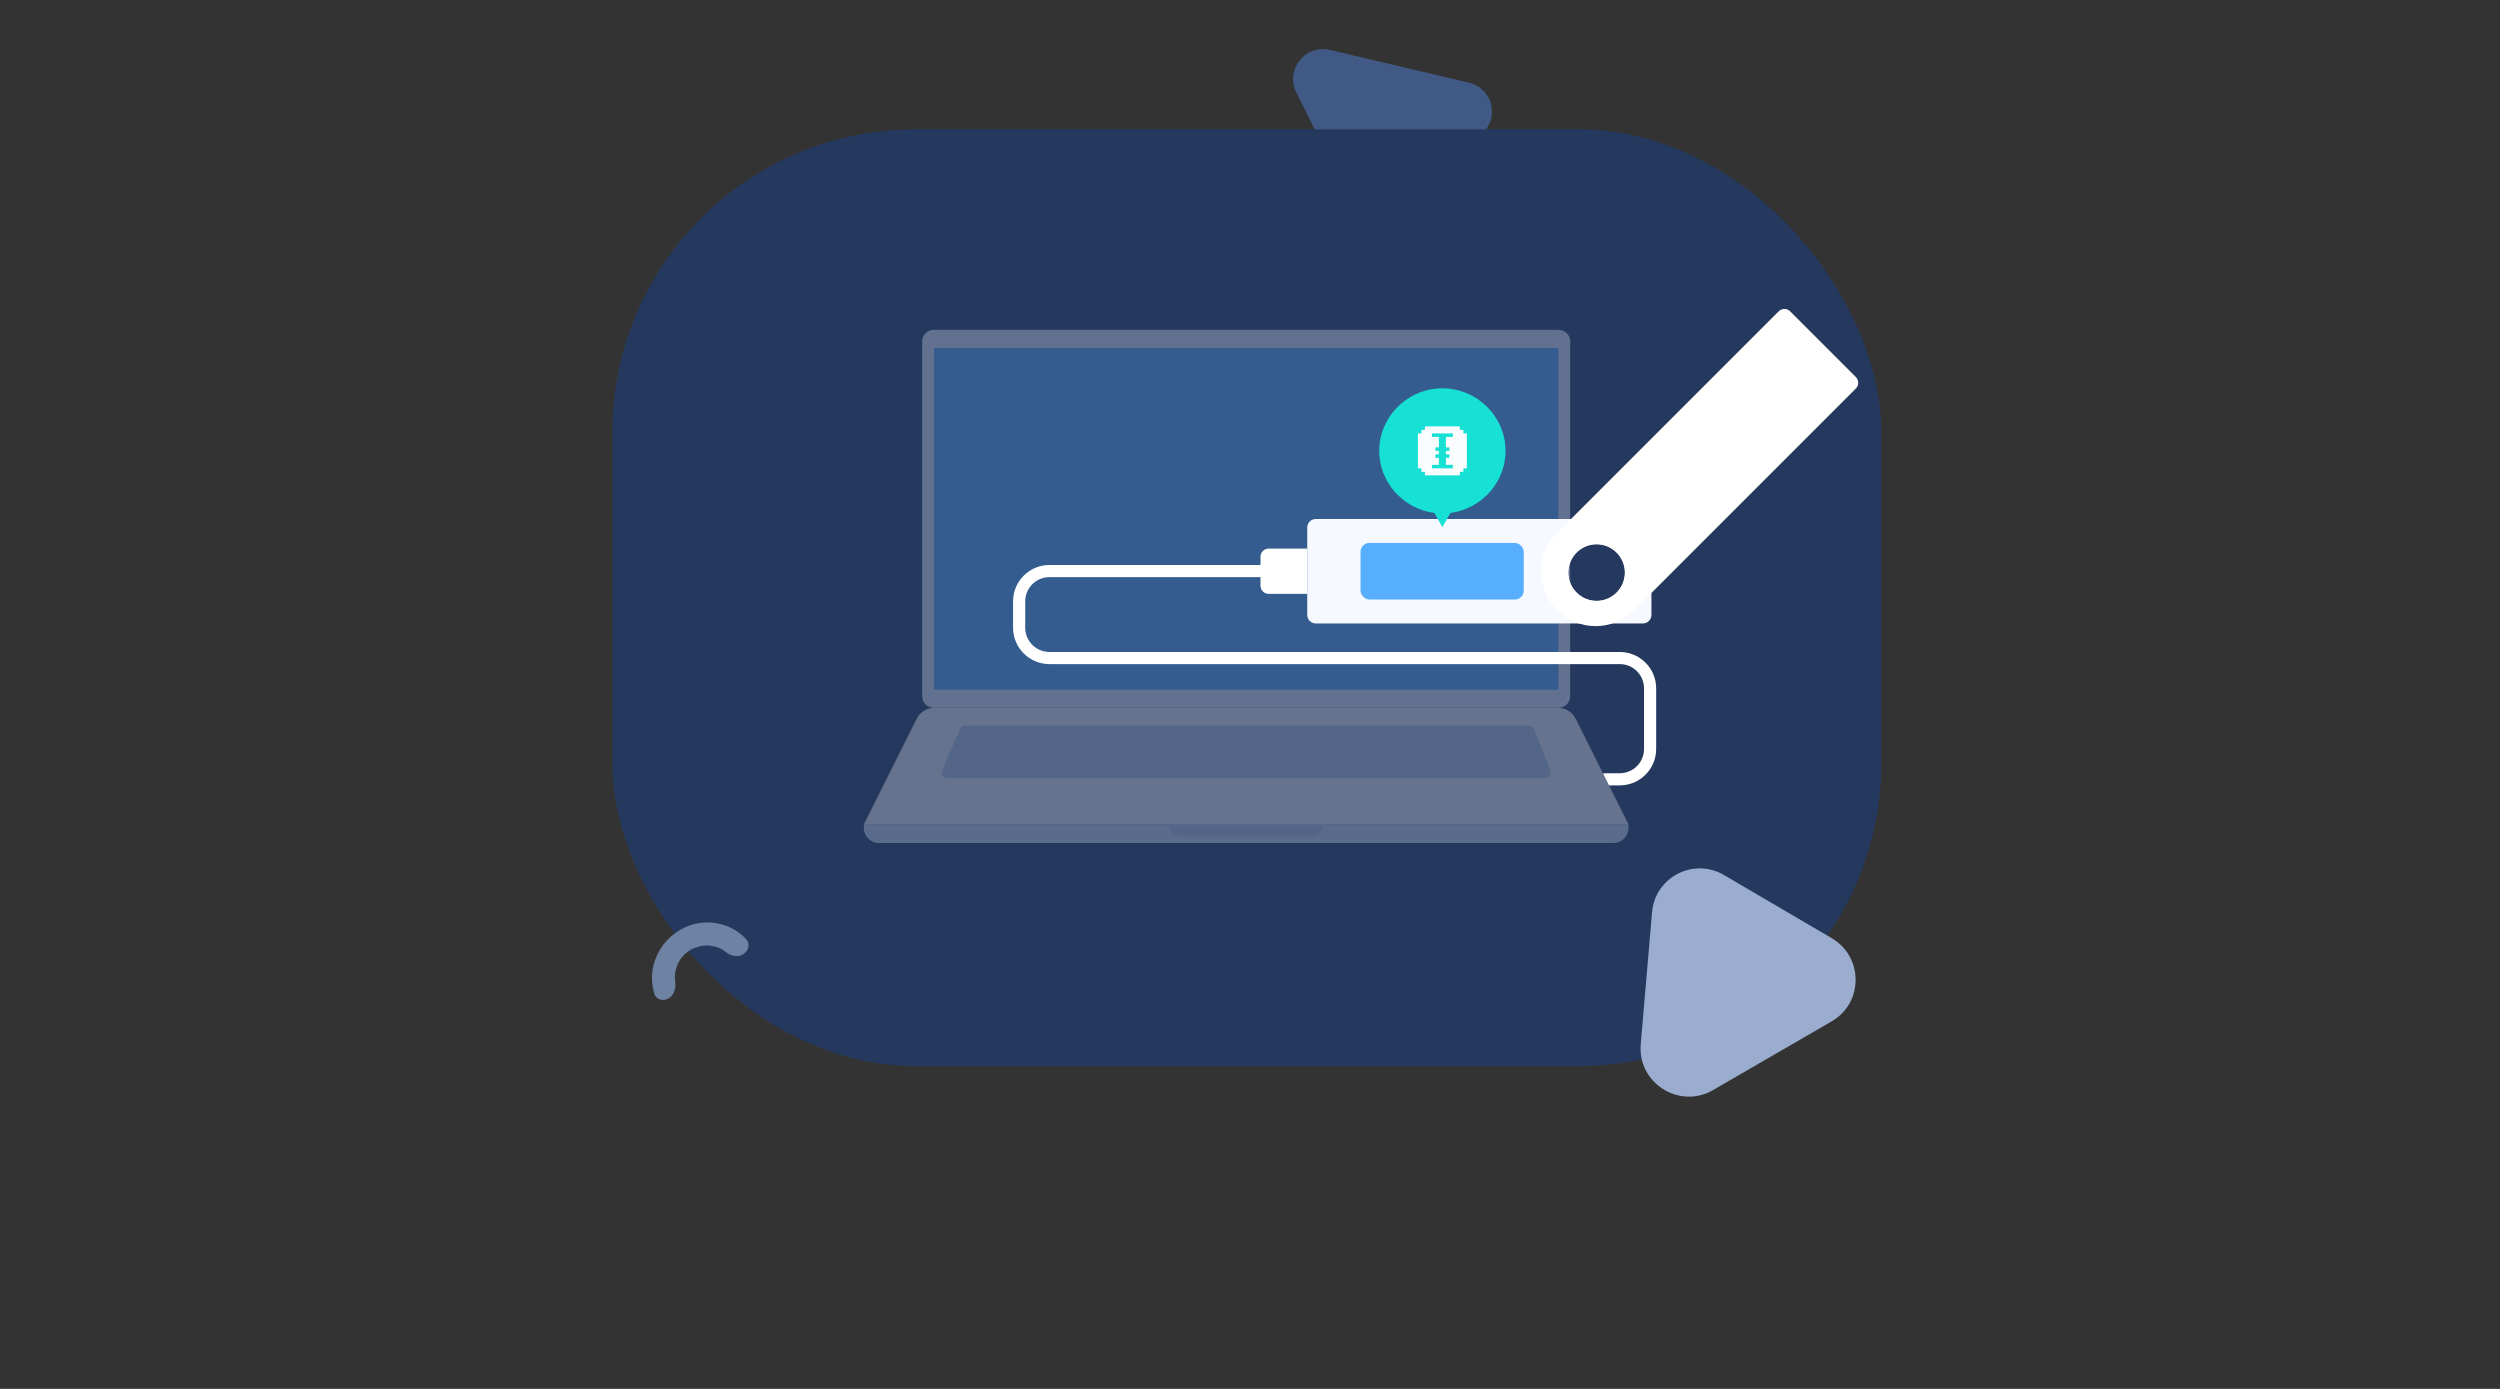 <svg width="792" height="440" viewBox="0 0 792 440" fill="none" xmlns="http://www.w3.org/2000/svg">
<rect x="0" y="0" width="792" height="440" fill="#333333" stroke="none"/>
<g clip-path="url(#clip0)">
<path d="M292.15 108.332C292.15 106.324 293.778 104.696 295.785 104.696H493.798C495.805 104.696 497.433 106.324 497.433 108.332V220.775C497.433 222.783 495.805 224.411 493.798 224.411H295.785C293.778 224.411 292.15 222.783 292.15 220.775V108.332Z" fill="#F2F6FE"/>
<rect x="295.874" y="110.397" width="197.835" height="108.312" rx="0.364" fill="#57AEFF"/>
<path d="M407.788 181.108H368.01C362.702 181.108 358.398 185.412 358.398 190.72V199.057C358.398 204.365 362.702 208.669 368.01 208.669L513.375 208.669C518.684 208.669 522.987 212.972 522.987 218.281V237.475C522.987 242.783 518.684 247.087 513.375 247.087H357.335" stroke="white" stroke-width="3.845" stroke-linecap="round" stroke-linejoin="round"/>
<path d="M273.673 262.497C273.673 265.132 275.809 267.268 278.443 267.268H511.139C513.774 267.268 515.91 265.132 515.91 262.497V261.315H273.673V262.497Z" fill="#D8E3F5"/>
<path d="M370.181 261.374C370.181 263.481 371.89 265.202 373.998 265.202H415.585C417.693 265.202 419.401 263.481 419.401 261.374H370.181Z" fill="#C4D1E8"/>
<path d="M273.682 261.351H515.901L499.191 227.929C498.113 225.773 495.91 224.412 493.5 224.412H296.082C293.672 224.412 291.469 225.773 290.391 227.929L273.682 261.351Z" fill="#FCFCFE"/>
<path d="M305.617 230.048C304.962 230.048 304.37 230.438 304.113 231.04L298.355 244.488C297.893 245.567 298.685 246.768 299.859 246.768H489.724C490.876 246.768 491.667 245.609 491.248 244.536L485.991 231.088C485.746 230.461 485.141 230.048 484.467 230.048H305.617Z" fill="#C4D1E8"/>
<path d="M305.617 230.048C304.962 230.048 304.37 230.438 304.113 231.04L298.355 244.488C297.893 245.567 298.685 246.768 299.859 246.768H489.724C490.876 246.768 491.667 245.609 491.248 244.536L485.991 231.088C485.746 230.461 485.141 230.048 484.467 230.048H305.617Z" stroke="#FF0000"/>
<path d="M414.275 188.334L414.275 174.002L402.034 174.002C400.617 174.002 399.468 175.151 399.468 176.569L399.468 185.768C399.468 187.185 400.617 188.334 402.034 188.334L414.275 188.334Z" fill="white"/>
<path fill-rule="evenodd" clip-rule="evenodd" d="M416.852 164.62C415.35 164.62 414.132 165.838 414.132 167.34V194.996C414.132 196.498 415.35 197.715 416.852 197.715H520.457C521.959 197.715 523.177 196.498 523.177 194.996V167.34C523.177 165.838 521.959 164.62 520.457 164.62H416.852ZM505.852 190.562C510.811 190.562 514.832 186.542 514.832 181.582C514.832 176.623 510.811 172.602 505.852 172.602C500.892 172.602 496.872 176.623 496.872 181.582C496.872 186.542 500.892 190.562 505.852 190.562Z" fill="#F0F5FE"/>
<path fill-rule="evenodd" clip-rule="evenodd" d="M493.275 169.047C486.525 175.797 486.525 186.742 493.275 193.492C500.026 200.243 510.97 200.243 517.721 193.492L587.937 123.276C588.939 122.274 588.939 120.649 587.937 119.647L567.12 98.83C566.118 97.828 564.494 97.828 563.491 98.83L493.275 169.047ZM512.104 187.949C515.611 184.442 515.611 178.756 512.104 175.249C508.598 171.742 502.912 171.742 499.405 175.249C495.898 178.756 495.898 184.442 499.405 187.949C502.912 191.456 508.598 191.456 512.104 187.949Z" fill="white"/>
<rect x="431.019" y="172.207" width="51.702" height="17.92" rx="2.814" fill="#87C5FF"/>
<path d="M394.793 163.318L392.137 158.562L397.45 158.562L394.793 163.318Z" fill="#17E1D5"/>
<path d="M394.792 158.943C405.734 158.943 414.792 150.073 414.792 139.131C414.791 128.189 405.734 119.319 394.792 119.319C383.849 119.319 374.792 128.189 374.792 139.131C374.792 150.073 383.849 158.943 394.792 158.943Z" fill="#17E1D5"/>
<path fill-rule="evenodd" clip-rule="evenodd" d="M404.529 132.708C405.02 133.206 404.997 133.989 404.476 134.459L391.894 145.81L385.818 140.006C385.311 139.523 385.311 138.739 385.818 138.255C386.324 137.772 387.145 137.772 387.651 138.255L391.945 142.357L402.696 132.658C403.217 132.189 404.037 132.211 404.529 132.708Z" fill="white"/>
<path d="M465.36 26.191C472.709 27.914 475.191 37.13 469.615 42.272L442.906 66.938C438.254 71.208 430.833 69.902 428.036 64.235L410.651 29.235C407.118 22.113 413.472 13.972 421.356 15.829L465.36 26.191Z" fill="#405985"/>
<rect x="194" y="40.964" width="402" height="296.757" rx="96" fill="#25395F"/>
<path d="M211.869 316.251C210.107 317.325 207.836 316.711 207.257 314.751C206.395 311.699 206.263 308.372 207.188 305.19C208.461 300.814 211.34 297.017 215.322 294.67C219.304 292.322 223.931 291.623 228.301 292.751C231.494 293.548 234.268 295.265 236.384 297.53C237.794 299.04 237.15 301.34 235.303 302.364C233.541 303.438 231.32 302.738 229.759 301.489C228.747 300.672 227.583 300.118 226.269 299.824C223.777 299.199 221.123 299.642 218.818 300.867C216.547 302.228 214.846 304.382 214.187 306.905C213.79 308.185 213.7 309.527 213.881 310.793C214.224 312.965 213.581 315.264 211.869 316.251Z" fill="#6E82A4"/>
<path d="M580.246 323.585C590.398 317.753 590.373 303.085 580.286 297.218L546.208 277.237C536.544 271.54 524.275 277.878 523.363 289.067L519.792 330.774C518.712 343.066 531.937 351.482 542.597 345.395L580.246 323.585Z" fill="#9AADCE"/>
<g opacity="0.3">
<path d="M292.15 108.132C292.15 106.124 293.778 104.496 295.785 104.496H493.798C495.805 104.496 497.433 106.124 497.433 108.132V220.575C497.433 222.583 495.805 224.211 493.798 224.211H295.785C293.778 224.211 292.15 222.583 292.15 220.575V108.132Z" fill="#F2F6FE"/>
<rect x="295.874" y="110.197" width="197.835" height="108.312" rx="0.364" fill="#57AEFF"/>
<path d="M273.673 262.297C273.673 264.932 275.809 267.067 278.443 267.067H511.139C513.774 267.067 515.91 264.932 515.91 262.297V261.115H273.673V262.297Z" fill="#D8E3F5"/>
<path d="M370.181 261.173C370.181 263.281 371.89 265.002 373.998 265.002H415.585C417.693 265.002 419.401 263.281 419.401 261.173H370.181Z" fill="#C4D1E8"/>
<path d="M273.682 261.15H515.901L499.191 227.729C498.113 225.573 495.91 224.212 493.5 224.212H296.082C293.672 224.212 291.469 225.573 290.391 227.729L273.682 261.15Z" fill="#FCFCFE"/>
<path d="M305.617 229.848C304.962 229.848 304.37 230.238 304.113 230.84L298.355 244.287C297.893 245.367 298.685 246.567 299.859 246.567H489.724C490.876 246.567 491.667 245.409 491.248 244.336L485.991 230.888C485.746 230.261 485.141 229.848 484.467 229.848H305.617Z" fill="#C4D1E8"/>
</g>
<path fill-rule="evenodd" clip-rule="evenodd" d="M324.786 190.52C324.786 186.273 328.229 182.83 332.476 182.83H406.749C407.81 182.83 408.671 181.969 408.671 180.908C408.671 179.846 407.81 178.985 406.749 178.985H332.476C326.105 178.985 320.941 184.149 320.941 190.52V198.856C320.941 205.226 326.105 210.39 332.476 210.39L513.138 210.39C517.385 210.39 520.827 213.833 520.827 218.08V237.274C520.827 241.521 517.385 244.964 513.138 244.964H508.564C508.32 244.964 508.086 245.009 507.871 245.092L509.729 248.808H513.138C519.508 248.808 524.672 243.644 524.672 237.274V218.08C524.672 211.71 519.508 206.546 513.138 206.546L332.476 206.546C328.229 206.546 324.786 203.103 324.786 198.856V190.52Z" fill="white"/>
<path d="M414.136 188.134L414.136 173.802L401.895 173.802C400.477 173.802 399.329 174.951 399.329 176.368L399.329 185.568C399.329 186.985 400.477 188.134 401.895 188.134L414.136 188.134Z" fill="white"/>
<path fill-rule="evenodd" clip-rule="evenodd" d="M416.852 164.42C415.35 164.42 414.132 165.638 414.132 167.14V194.795C414.132 196.297 415.35 197.515 416.852 197.515H520.457C521.959 197.515 523.177 196.297 523.177 194.795V167.14C523.177 165.638 521.959 164.42 520.457 164.42H416.852ZM505.852 190.362C510.811 190.362 514.832 186.341 514.832 181.382C514.832 176.422 510.811 172.402 505.852 172.402C500.892 172.402 496.872 176.422 496.872 181.382C496.872 186.341 500.892 190.362 505.852 190.362Z" fill="#F6F9FF"/>
<path fill-rule="evenodd" clip-rule="evenodd" d="M493.275 168.847C486.525 175.597 486.525 186.542 493.275 193.292C500.026 200.043 510.97 200.043 517.721 193.292L587.937 123.076C588.939 122.074 588.939 120.449 587.937 119.447L567.12 98.63C566.118 97.628 564.494 97.628 563.491 98.63L493.275 168.847ZM512.104 187.748C515.611 184.242 515.611 178.556 512.104 175.049C508.598 171.542 502.912 171.542 499.405 175.049C495.898 178.556 495.898 184.242 499.405 187.748C502.912 191.255 508.598 191.255 512.104 187.748Z" fill="white"/>
<rect x="431.019" y="172.007" width="51.702" height="17.92" rx="2.814" fill="#57AEFF"/>
<path d="M456.951 167.023L454.294 162.267L459.608 162.267L456.951 167.023Z" fill="#17E1D5"/>
<path d="M456.949 162.648C467.891 162.648 476.949 153.778 476.949 142.836C476.949 131.894 467.891 123.024 456.949 123.024C446.007 123.024 436.949 131.894 436.949 142.836C436.949 153.778 446.007 162.648 456.949 162.648Z" fill="#17E1D5"/>
<path fill-rule="evenodd" clip-rule="evenodd" d="M451.414 135.086V136.193H450.306V137.3H449.199V148.372H450.306V149.479H451.414V150.586H462.485V149.479H463.592V148.372H464.699V137.3H463.592V136.193H462.485V135.086H451.414ZM460.271 138.406V137.299H453.628V138.406H455.843V141.728H454.735V142.835H455.843V143.942H454.735V145.049H455.843V147.263H453.628V148.37H460.271V147.263H458.057V145.049H459.164V143.942H458.057V142.835H459.164V141.728H458.057V138.406L460.271 138.406Z" fill="#FAFCFE"/>
</g>
<defs>
<clipPath id="clip0">
<rect width="792" height="440" fill="white"/>
</clipPath>
</defs>
</svg>
